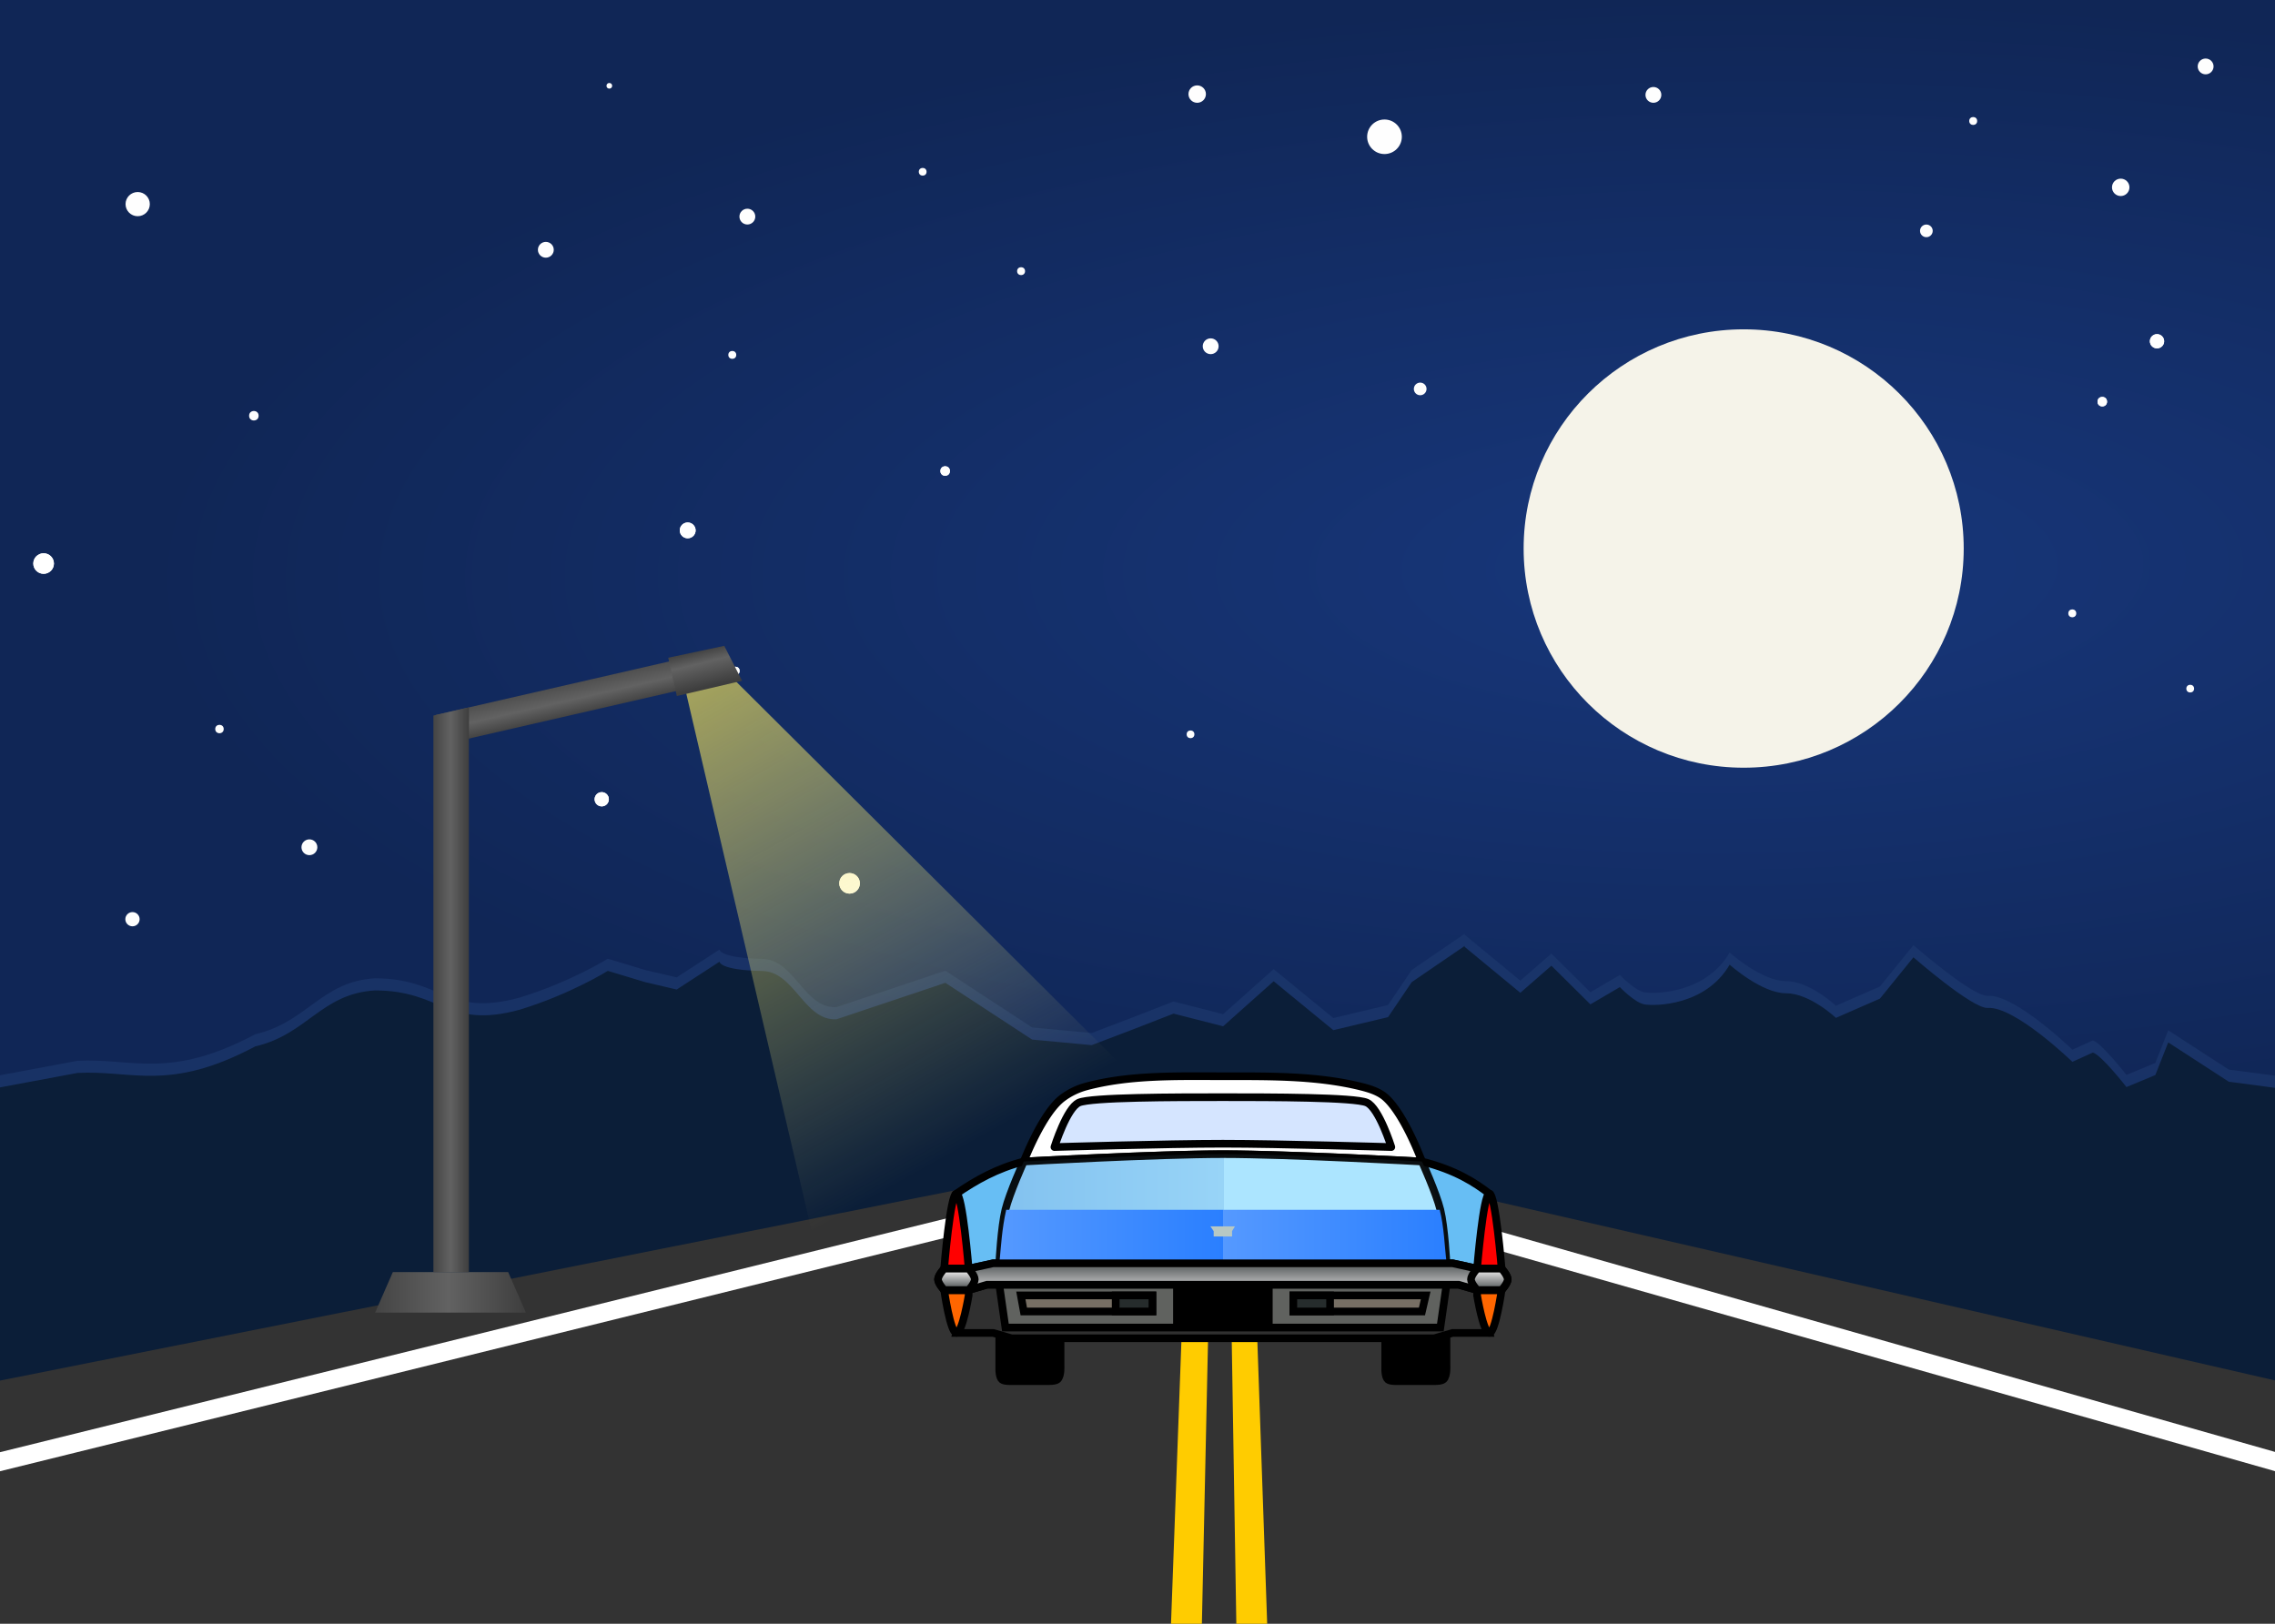<?xml version="1.0" encoding="UTF-8" standalone="no"?>
<svg
   width="1122"
   height="801"
   viewBox="0 0 296.862 211.931"
   version="1.1"
   id="svg182"
   sodipodi:docname="car-at-night.svg"
   inkscape:version="1.2.2 (732a01da63, 2022-12-09)"
   xmlns:inkscape="http://www.inkscape.org/namespaces/inkscape"
   xmlns:sodipodi="http://sodipodi.sourceforge.net/DTD/sodipodi-0.dtd"
   xmlns:xlink="http://www.w3.org/1999/xlink"
   xmlns="http://www.w3.org/2000/svg"
   xmlns:svg="http://www.w3.org/2000/svg">
  <sodipodi:namedview
     id="namedview184"
     pagecolor="#505050"
     bordercolor="#ffffff"
     borderopacity="1"
     inkscape:showpageshadow="0"
     inkscape:pageopacity="0"
     inkscape:pagecheckerboard="1"
     inkscape:deskcolor="#505050"
     showgrid="true"
     inkscape:zoom="4.1797752"
     inkscape:cx="433.75538"
     inkscape:cy="337.57796"
     inkscape:window-width="2560"
     inkscape:window-height="1017"
     inkscape:window-x="-8"
     inkscape:window-y="-8"
     inkscape:window-maximized="1"
     inkscape:current-layer="svg182"
     showguides="false" />
  <defs
     id="defs40">
    <linearGradient
       inkscape:collect="always"
       id="linearGradient4130">
      <stop
         style="stop-color:#444444;stop-opacity:1;"
         offset="0"
         id="stop4124" />
      <stop
         style="stop-color:#626262;stop-opacity:1;"
         offset="0.333"
         id="stop4126" />
      <stop
         style="stop-color:#3e3e3e;stop-opacity:1;"
         offset="1"
         id="stop4128" />
    </linearGradient>
    <linearGradient
       inkscape:collect="always"
       id="linearGradient4041">
      <stop
         style="stop-color:#444444;stop-opacity:1;"
         offset="0"
         id="stop4037" />
      <stop
         style="stop-color:#626262;stop-opacity:1;"
         offset="0.486"
         id="stop4045" />
      <stop
         style="stop-color:#3e3e3e;stop-opacity:1;"
         offset="1"
         id="stop4039" />
    </linearGradient>
    <linearGradient
       inkscape:collect="always"
       id="linearGradient1201">
      <stop
         style="stop-color:#ffe83d;stop-opacity:1;"
         offset="0"
         id="stop1197" />
      <stop
         style="stop-color:#f4ec8a;stop-opacity:0;"
         offset="1"
         id="stop1199" />
    </linearGradient>
    <inkscape:perspective
       sodipodi:type="inkscape:persp3d"
       inkscape:vp_x="0 : 105.9655 : 1"
       inkscape:vp_y="0 : 1000 : 0"
       inkscape:vp_z="296.862 : 105.9655 : 1"
       inkscape:persp3d-origin="148.431 : 70.643667 : 1"
       id="perspective5009" />
    <linearGradient
       inkscape:collect="always"
       id="linearGradient4217">
      <stop
         style="stop-color:#173679;stop-opacity:1;"
         offset="0"
         id="stop4213" />
      <stop
         style="stop-color:#173679;stop-opacity:1;"
         offset="0.06"
         id="stop4215" />
      <stop
         style="stop-color:#102656;stop-opacity:1;"
         offset="1"
         id="stop4221" />
    </linearGradient>
    <linearGradient
       id="b"
       x1="132.851"
       x2="186.478"
       y1="239.792"
       y2="239.792"
       gradientUnits="userSpaceOnUse">
      <stop
         offset="0"
         stop-color="#84c3f0"
         id="stop2" />
      <stop
         offset=".5"
         stop-color="#98d4f7"
         id="stop4" />
      <stop
         offset=".5"
         stop-color="#ace5ff"
         id="stop6" />
      <stop
         offset="1"
         stop-color="#ace5ff"
         id="stop8" />
    </linearGradient>
    <linearGradient
       id="c"
       x1="130.44"
       x2="188.727"
       y1="245.997"
       y2="245.997"
       gradientTransform="translate(.064 -.064)"
       gradientUnits="userSpaceOnUse">
      <stop
         offset="0"
         stop-color="#59f"
         id="stop11" />
      <stop
         offset=".5"
         stop-color="#2a7fff"
         id="stop13" />
      <stop
         offset=".5"
         stop-color="#59f"
         id="stop15" />
      <stop
         offset="1"
         stop-color="#2a7fff"
         id="stop17" />
    </linearGradient>
    <linearGradient
       id="d"
       x1="159.653"
       x2="159.653"
       y1="163.696"
       y2="171.071"
       gradientUnits="userSpaceOnUse">
      <stop
         offset="0"
         stop-color="#656766"
         id="stop20" />
      <stop
         offset=".25"
         stop-color="#696d6e"
         id="stop22" />
      <stop
         offset=".75"
         stop-color="#f6f4f5"
         id="stop24" />
      <stop
         offset="1"
         stop-color="#f6f4f5"
         id="stop26" />
    </linearGradient>
    <linearGradient
       xlink:href="#a"
       id="e"
       x1="-36.127"
       x2="-36.127"
       y1="169.783"
       y2="164.204"
       gradientTransform="translate(230.19)"
       gradientUnits="userSpaceOnUse" />
    <linearGradient
       id="a">
      <stop
         offset="0"
         stop-color="#656766"
         id="stop30" />
      <stop
         offset=".336"
         stop-color="#696d6e"
         id="stop32" />
      <stop
         offset=".75"
         stop-color="#f6f4f5"
         id="stop34" />
      <stop
         offset="1"
         stop-color="#f6f4f5"
         id="stop36" />
    </linearGradient>
    <linearGradient
       xlink:href="#a"
       id="f"
       x1="125.417"
       x2="125.417"
       y1="169.438"
       y2="164.538"
       gradientUnits="userSpaceOnUse" />
    <radialGradient
       inkscape:collect="always"
       xlink:href="#linearGradient4217"
       id="radialGradient4219"
       cx="232.543"
       cy="74.14"
       fx="232.543"
       fy="74.14"
       r="149.39"
       gradientTransform="matrix(-1.383,0.012,-0.004,-0.498,547.586,108.216)"
       gradientUnits="userSpaceOnUse" />
    <filter
       inkscape:collect="always"
       style="color-interpolation-filters:sRGB"
       id="filter14338"
       x="-0.032"
       y="-0.432"
       width="1.063"
       height="1.865">
      <feGaussianBlur
         inkscape:collect="always"
         stdDeviation="3.945"
         id="feGaussianBlur14340" />
    </filter>
    <linearGradient
       inkscape:collect="always"
       xlink:href="#linearGradient1201"
       id="linearGradient1203"
       x1="71.386"
       y1="63.55"
       x2="125.599"
       y2="160.685"
       gradientUnits="userSpaceOnUse"
       gradientTransform="translate(-0.529,-10.536)" />
    <linearGradient
       inkscape:collect="always"
       xlink:href="#linearGradient4041"
       id="linearGradient4043"
       x1="56.885"
       y1="134.937"
       x2="60.854"
       y2="134.937"
       gradientUnits="userSpaceOnUse"
       gradientTransform="matrix(1.168,0,0,1.168,-9.903,-27.929)" />
    <linearGradient
       inkscape:collect="always"
       xlink:href="#linearGradient4041"
       id="linearGradient4053"
       x1="48.948"
       y1="168.672"
       x2="68.626"
       y2="168.672"
       gradientUnits="userSpaceOnUse" />
    <linearGradient
       inkscape:collect="always"
       xlink:href="#linearGradient4130"
       id="linearGradient4122"
       x1="92.008"
       y1="95.349"
       x2="93.128"
       y2="99.939"
       gradientUnits="userSpaceOnUse"
       gradientTransform="translate(0,-10.536)" />
    <linearGradient
       inkscape:collect="always"
       xlink:href="#linearGradient4130"
       id="linearGradient10581"
       x1="76.469"
       y1="92.891"
       x2="75.184"
       y2="87.239"
       gradientUnits="userSpaceOnUse" />
  </defs>
  <path
     fill="navy"
     stroke="#000"
     stroke-width=".213"
     d="M-.981-.349h298.78v148.84H-.981Z"
     id="path50"
     style="fill:url(#radialGradient4219);fill-opacity:1;stroke:none" />
  <path
     fill="#00032b"
     d="m 297.8,140.523 -6.965,-0.922 -7.906,-5.13 -1.681,4.259 -3.769,1.568 c 0,0 -3.251,-4.181 -4.385,-4.504 l -2.671,1.21 c 0,0 -2.344,-2.27 -5.028,-4.231 -2.121,-1.55 -4.455,-2.909 -6.013,-2.802 -1.972,0.134 -9.7,-6.608 -9.7,-6.608 l -4.372,5.392 -5.745,2.513 c 0,0 -3.382,-3.216 -6.538,-3.216 -3.157,0 -7.326,-3.726 -7.326,-3.726 -3.13,5.369 -9.755,5.427 -11.129,5.178 -1.273,-0.23 -3.2,-2.252 -3.2,-2.252 l -3.843,2.252 -5.089,-5.045 -4.056,3.534 -7.279,-6.006 0.028,-0.116 -6.917,4.73 -3.095,4.572 -7.135,1.7 -7.789,-6.385 -6.593,5.878 -6.47,-1.653 c -3.548,1.406 -7.116,2.759 -10.684,4.113 l -7.771,-0.726 -11.317,-7.407 -14.204,4.756 c -4.218,0.241 -5.474,-6.223 -9.69,-6.301 -5.584,-0.104 -5.585,-1.21 -5.585,-1.21 l -5.585,3.629 -4.128,-0.968 -4.857,-1.469 c 0,0 -4.86,3.047 -11.53,5.079 -9.446,2.57 -10.098,-2.524 -18.865,-2.524 -7.01,0.427 -8.822,5.732 -15.605,7.3 -11.27,5.993 -16.032,3.08 -23.207,3.469 l -11.087,2.068 v 2.138 L 297.8,143.769 Z"
     id="path2458"
     style="fill:#1f3a70;fill-opacity:0.604;stroke:none;filter:url(#filter14338)"
     sodipodi:nodetypes="cccccccsscccscsccccccccccccccccscccccccccccc" />
  <path
     id="path42"
     style="fill:#0b1e38;fill-opacity:1;stroke:none;paint-order:fill markers stroke"
     d="M 191.135 123.452 L 184.218 128.182 L 181.123 132.755 L 173.988 134.455 L 166.199 128.07 L 159.606 133.948 L 153.136 132.295 C 149.588 133.701 146.02 135.054 142.452 136.408 L 134.681 135.682 L 123.364 128.276 L 109.161 133.032 C 104.942 133.273 103.686 126.809 99.47 126.731 C 93.886 126.628 93.885 125.521 93.885 125.521 L 88.3 129.15 L 84.172 128.182 L 79.315 126.714 C 79.315 126.714 74.455 129.76 67.785 131.793 C 58.339 134.362 57.687 129.268 48.92 129.268 C 41.91 129.696 40.098 135.001 33.315 136.569 C 22.045 142.562 17.282 139.649 10.108 140.037 L -0.979 142.105 L -0.979 146.374 L -0.981 146.374 L -0.981 188.9 L 297.799 188.9 L 297.799 148.484 L 297.8 148.484 L 297.8 142.105 L 290.835 141.183 L 282.929 136.053 L 281.248 140.312 L 277.479 141.881 C 277.479 141.881 274.227 137.699 273.094 137.376 L 270.423 138.586 C 270.423 138.586 262.911 131.312 259.382 131.553 C 257.41 131.687 249.682 124.945 249.682 124.945 L 245.311 130.337 L 239.566 132.851 C 239.566 132.851 236.184 129.634 233.028 129.634 C 229.871 129.634 225.702 125.908 225.702 125.908 C 222.572 131.278 215.947 131.335 214.573 131.086 C 213.3 130.856 211.373 128.834 211.373 128.834 L 207.53 131.086 L 202.441 126.041 L 198.386 129.575 L 191.106 123.569 L 191.135 123.452 z " />
  <path
     id="path44"
     d="M 159.08 148.491 L -0.98 180.385 L -0.98 211.931 L 297.8 211.931 L 297.8 180.385 L 159.08 148.491 z "
     style="fill:#333333;fill-opacity:1" />
  <path
     id="path48"
     style="color:#000000;fill:#ffcc00;-inkscape-stroke:none"
     d="m 158.207,148.577 -3.102,0.807 -2.301,62.547 h 4.029 z m 2.094,0.013 1.025,63.341 h 4.027 l -2.169,-62.409 z"
     sodipodi:nodetypes="cccccccccc" />
  <path
     fill="none"
     stroke="#ffffff"
     stroke-width="2.415"
     d="M -0.981,191.021 150.652,153.557"
     id="path46"
     sodipodi:nodetypes="cc" />
  <path
     fill="#ffffff"
     stroke="#ffffff"
     stroke-width="2.415"
     d="M 297.8,191.021 164.721,153.177"
     id="path52"
     sodipodi:nodetypes="cc" />
  <ellipse
     cx="227.53"
     cy="71.591"
     fill="#fff"
     rx="28.713"
     ry="28.608"
     style="paint-order:fill markers stroke;fill:#f5f3e9;fill-opacity:1"
     id="ellipse54" />
  <g
     class="car"
     style="paint-order:stroke markers fill;stroke-dasharray:none;stroke-width:1;opacity:1"
     id="g98">
    <path
       fill="#67bef4"
       stroke="#000"
       stroke-width=".6"
       d="M133.592 151.597c-3.532.9-6.271 2.47-8.792 4.194l1.598 9.788 3.198-.699h59.952l3.198.699 1.598-9.788c-1.83-1.4-4.351-3.081-8.792-4.194Z"
       style="paint-order:stroke markers fill;stroke-dasharray:none;stroke-width:1"
       id="path58" />
    <path
       stroke="#000"
       stroke-width=".265"
       d="M180.755 173.969v4.894s.012.915.357 1.196c.308.251 1.241.202 1.241.202h4.796s.924.03 1.211-.229c.503-.455.388-1.868.388-1.868v-4.195ZM130.394 173.969v4.894s.012.915.357 1.196c.308.251 1.242.202 1.242.202h4.796s.923.03 1.21-.229c.503-.455.389-1.868.389-1.868v-4.195Z"
       style="paint-order:stroke markers fill;stroke-dasharray:none;stroke-width:1"
       id="path60" />
    <path
       fill="#303030"
       stroke="#000"
       stroke-width=".6"
       d="m126.397 168.375 2.398-.699h61.551l2.398.699 1.599 5.593h-4.796l-2.398.699h-55.155l-2.398-.699h-4.797Z"
       style="paint-order:stroke markers fill;stroke-dasharray:none;stroke-width:1"
       id="path62" />
    <path
       fill="#f60"
       stroke="#000"
       stroke-width=".6"
       d="M123.201 168.375h3.197v.699s-.799 4.894-1.599 4.894c-.799 0-1.598-5.593-1.598-5.593Z"
       class="lights"
       style="paint-order:stroke markers fill;stroke-dasharray:none;stroke-width:1"
       id="path64" />
    <path
       fill="#f60"
       stroke="#000"
       stroke-linejoin="round"
       stroke-width=".6"
       d="M192.746 168.375h3.197s-.799 5.593-1.599 5.593c-.799 0-1.598-4.894-1.598-4.894Z"
       class="lights"
       style="paint-order:stroke markers fill;stroke-dasharray:none;stroke-width:1"
       id="path66" />
    <path
       fill="#fff"
       stroke="#000"
       stroke-width=".6"
       d="M133.592 151.597s17.312-.949 25.98-.949c8.667 0 25.979.949 25.979.949s-2.268-6.179-4.796-8.39c-.843-.737-2.051-1.115-3.197-1.398-5.765-1.42-11.912-1.342-17.901-1.342-6.004-.001-12.206-.198-17.946 1.342a9.134 9.134 0 0 0-3.088 1.511c-2.632 1.985-5.03 8.276-5.03 8.276"
       style="paint-order:stroke markers fill;stroke-dasharray:none;stroke-width:1"
       id="path68" />
    <path
       fill="#60625f"
       stroke="#000"
       stroke-width=".6"
       d="M130.394 167.675h58.355l-.8 5.593h-56.753Z"
       style="paint-order:stroke markers fill;stroke-dasharray:none;stroke-width:1"
       id="path70" />
    <path
       stroke="#000"
       stroke-width=".6"
       d="M153.577 167.675v4.894h11.99v-4.894Z"
       style="paint-order:stroke markers fill;stroke-dasharray:none;stroke-width:1"
       id="path72" />
    <path
       fill="#776f64"
       stroke="#000"
       stroke-width=".6"
       d="M133.208 169.073h17.171v2.097h-16.786ZM168.764 169.073v2.097h16.786l.485-2.097Z"
       style="paint-order:stroke markers fill;stroke-dasharray:none;stroke-width:1"
       id="path74" />
    <path
       fill="#262c2c"
       stroke="#000"
       stroke-width=".6"
       d="M145.583 169.073v2.097h4.796v-2.097ZM168.764 169.073v2.097h4.796v-2.097Z"
       style="paint-order:stroke markers fill;stroke-dasharray:none;stroke-width:1"
       id="path76" />
    <path
       fill="#d5e5ff"
       stroke="#000"
       stroke-linejoin="round"
       stroke-width=".6"
       d="M140.787 143.907c1.598-.699 12.502-.708 18.762-.708 6.275 0 17.209.009 18.808.708 1.598.7 3.197 5.804 3.197 5.804s-14.653-.437-21.982-.437c-7.329 0-21.982.437-21.982.437s1.598-5.105 3.197-5.804Z"
       style="paint-order:stroke markers fill;stroke-dasharray:none;stroke-width:1"
       id="path78" />
    <path
       fill="red"
       stroke="#000"
       stroke-linejoin="round"
       stroke-width=".6"
       d="M192.746 165.58h3.197s-.799-9.788-1.599-9.788c-.799 0-1.598 9.788-1.598 9.788Z"
       style="paint-order:stroke markers fill;stroke-dasharray:none;stroke-width:1"
       id="path80" />
    <path
       fill="url(#b)"
       stroke="#000"
       stroke-opacity=".926"
       stroke-width=".6"
       d="M130.394 164.879s.24-4.701.8-6.991c.528-2.161 2.398-6.291 2.398-6.291s17.33-.965 26.006-.965c8.659 0 25.952.965 25.952.965s1.869 4.13 2.398 6.291c.56 2.291.799 6.991.799 6.991Z"
       style="fill:url(#b);paint-order:stroke markers fill;stroke-dasharray:none;stroke-width:1"
       id="path82" />
    <path
       fill="url(#c)"
       d="m131.301 157.901 56.563-.005c.582 2.262.613 4.642.904 6.968h-58.355c.212-2.259.329-4.497.885-6.963Z"
       style="fill:url(#c);paint-order:stroke markers fill;stroke-dasharray:none;stroke-width:1"
       id="path84" />
    <path
       fill="red"
       stroke="#000"
       stroke-width=".6"
       d="M123.201 165.58h3.197s-.799-9.788-1.599-9.788c-.799 0-1.598 9.788-1.598 9.788Z"
       style="paint-order:stroke markers fill;stroke-dasharray:none;stroke-width:1"
       id="path86" />
    <path
       fill="url(#d)"
       stroke="#000"
       stroke-width=".6"
       d="M122.4 166.977c0-.521.799-1.398.799-1.398h3.198l3.197-.699h59.953l3.197.699h3.198s.799.877.799 1.398c0 .521-.799 1.399-.799 1.399h-3.198l-2.398-.699h-61.551l-2.398.699H123.2s-.8-.878-.8-1.399Z"
       style="paint-order:stroke markers fill;stroke-dasharray:none;stroke-width:1;fill-opacity:1;fill:url(#d)"
       id="path88" />
    <path
       fill="url(#e)"
       stroke="#000"
       stroke-width=".6"
       d="M192.746 165.58h3.197s.799.877.799 1.398c0 .521-.799 1.398-.799 1.398h-3.197s-.8-.877-.8-1.398c0-.521.8-1.398.8-1.398Z"
       style="paint-order:stroke markers fill;stroke-dasharray:none;stroke-width:1;fill:url(#e)"
       id="path90" />
    <path
       fill="url(#f)"
       stroke="#000"
       stroke-width=".6"
       d="M123.201 165.58h3.197s.799.877.799 1.398c0 .521-.799 1.398-.799 1.398h-3.197s-.8-.877-.8-1.398c0-.521.8-1.398.8-1.398Z"
       style="paint-order:stroke markers fill;stroke-dasharray:none;stroke-width:1;fill:url(#f)"
       id="path92" />
    <path
       fill="#b7c8c4"
       d="M157.944 160.062h3.198l-.372.622v.699h-2.398v-.699Z"
       style="paint-order:stroke markers fill;stroke-dasharray:none;stroke-width:1"
       id="path94" />
    <path
       fill="url(#b)"
       d="M130.394 164.879s.24-4.701.8-6.991c.528-2.161 2.398-6.291 2.398-6.291s17.33-.965 26.006-.965c8.659 0 25.952.965 25.952.965s1.869 4.13 2.398 6.291c.56 2.291.799 6.991.799 6.991Z"
       style="fill:none;paint-order:markers stroke fill;stroke-dasharray:none;stroke-linejoin:miter;stroke-miterlimit:4;stroke-width:0"
       id="path96" />
  </g>
  <ellipse
     cx="17.966"
     cy="26.641"
     fill="#fff"
     fill-opacity=".994"
     rx="1.584"
     ry="1.578"
     style="paint-order:fill markers stroke"
     id="ellipse100" />
  <ellipse
     cx="180.66"
     cy="17.851"
     fill="#fff"
     fill-opacity=".994"
     rx="2.263"
     ry="2.254"
     style="paint-order:fill markers stroke"
     id="ellipse102" />
  <ellipse
     cx="120.4"
     cy="22.421"
     fill="#fff"
     fill-opacity=".994"
     rx=".506"
     ry=".504"
     style="paint-order:fill markers stroke"
     id="ellipse104" />
  <ellipse
     cx="79.509"
     cy="11.199"
     fill="#fff"
     fill-opacity=".994"
     rx=".368"
     ry=".367"
     style="paint-order:fill markers stroke"
     id="ellipse106" />
  <ellipse
     cx="155.35"
     cy="95.841"
     fill="#fff"
     fill-opacity=".994"
     rx=".506"
     ry=".504"
     style="paint-order:fill markers stroke"
     id="ellipse108" />
  <ellipse
     cx="28.639"
     cy="95.151"
     fill="#fff"
     fill-opacity=".994"
     rx=".552"
     ry=".55"
     style="paint-order:fill markers stroke"
     id="ellipse110" />
  <ellipse
     cx="40.374"
     cy="110.581"
     fill="#fff"
     fill-opacity=".994"
     rx="1.035"
     ry="1.031"
     style="paint-order:fill markers stroke"
     id="ellipse112" />
  <ellipse
     cx="17.287"
     cy="119.971"
     fill="#fff"
     fill-opacity=".994"
     rx=".932"
     ry=".928"
     style="paint-order:fill markers stroke"
     id="ellipse114" />
  <ellipse
     cx="5.691"
     cy="73.551"
     fill="#fff"
     fill-opacity=".994"
     rx="1.346"
     ry="1.341"
     style="paint-order:fill markers stroke"
     id="ellipse116" />
  <ellipse
     cx="33.127"
     cy="54.261"
     fill="#fff"
     fill-opacity=".994"
     rx=".621"
     ry=".619"
     style="paint-order:fill markers stroke"
     id="ellipse118" />
  <ellipse
     cx="71.225"
     cy="32.601"
     fill="#fff"
     fill-opacity=".994"
     rx="1.035"
     ry="1.031"
     style="paint-order:fill markers stroke"
     id="ellipse120" />
  <ellipse
     cx="97.522"
     cy="28.271"
     fill="#fff"
     fill-opacity=".994"
     rx="1.035"
     ry="1.031"
     style="paint-order:fill markers stroke"
     id="ellipse122" />
  <ellipse
     cx="95.555"
     cy="46.321"
     fill="#fff"
     fill-opacity=".994"
     rx=".518"
     ry=".516"
     style="paint-order:fill markers stroke"
     id="ellipse124" />
  <ellipse
     cx="185.32"
     cy="50.761"
     fill="#fff"
     fill-opacity=".994"
     rx=".828"
     ry=".825"
     style="paint-order:fill markers stroke"
     id="ellipse126" />
  <ellipse
     cx="157.98"
     cy="45.191"
     fill="#fff"
     fill-opacity=".994"
     rx="1.035"
     ry="1.031"
     style="paint-order:fill markers stroke"
     id="ellipse128" />
  <ellipse
     cx="133.24"
     cy="35.391"
     fill="#fff"
     fill-opacity=".994"
     rx=".518"
     ry=".516"
     style="paint-order:fill markers stroke"
     id="ellipse130" />
  <ellipse
     cx="156.22"
     cy="12.281"
     fill="#fff"
     fill-opacity=".994"
     rx="1.139"
     ry="1.135"
     style="paint-order:fill markers stroke"
     id="ellipse132" />
  <ellipse
     cx="287.81"
     cy="8.671"
     fill="#fff"
     fill-opacity=".994"
     rx="1.035"
     ry="1.031"
     style="paint-order:fill markers stroke"
     id="ellipse134" />
  <ellipse
     cx="257.48"
     cy="15.791"
     fill="#fff"
     fill-opacity=".994"
     rx=".518"
     ry=".516"
     style="paint-order:fill markers stroke"
     id="ellipse136" />
  <ellipse
     cx="276.73"
     cy="24.451"
     fill="#fff"
     fill-opacity=".994"
     rx="1.139"
     ry="1.135"
     style="paint-order:fill markers stroke"
     id="ellipse138" />
  <ellipse
     cx="251.37"
     cy="30.131"
     fill="#fff"
     fill-opacity=".994"
     rx=".828"
     ry=".825"
     style="paint-order:fill markers stroke"
     id="ellipse140" />
  <ellipse
     cx="215.75"
     cy="12.385"
     fill="#fff"
     fill-opacity=".994"
     rx="1.035"
     ry="1.031"
     style="paint-order:fill markers stroke"
     id="ellipse142" />
  <ellipse
     cx="5.691"
     cy="73.551"
     fill="#fff"
     fill-opacity=".994"
     rx="1.346"
     ry="1.341"
     style="paint-order:fill markers stroke"
     id="ellipse144" />
  <ellipse
     cx="95.958"
     cy="87.567"
     fill="#fff"
     fill-opacity=".994"
     rx=".552"
     ry=".55"
     style="paint-order:fill markers stroke"
     id="ellipse146" />
  <ellipse
     cx="58.553"
     cy="95.164"
     fill="#fff"
     fill-opacity=".994"
     rx="1.242"
     ry="1.238"
     style="paint-order:fill markers stroke"
     id="ellipse148" />
  <ellipse
     cx="89.736"
     cy="69.224"
     fill="#fff"
     fill-opacity=".994"
     rx="1.035"
     ry="1.032"
     style="paint-order:fill markers stroke"
     id="ellipse150" />
  <ellipse
     cx="123.332"
     cy="61.477"
     fill="#fff"
     fill-opacity=".994"
     rx=".621"
     ry=".619"
     style="paint-order:fill markers stroke"
     id="ellipse152" />
  <ellipse
     cx="110.858"
     cy="115.291"
     fill="#fff"
     fill-opacity=".994"
     rx="1.345"
     ry="1.341"
     style="paint-order:fill markers stroke"
     id="ellipse154" />
  <ellipse
     cx="78.519"
     cy="104.317"
     fill="#fff"
     fill-opacity=".994"
     rx=".931"
     ry=".929"
     style="paint-order:fill markers stroke"
     id="ellipse156" />
  <ellipse
     cx="95.958"
     cy="87.567"
     fill="#fff"
     fill-opacity=".994"
     rx=".552"
     ry=".55"
     style="paint-order:fill markers stroke"
     id="ellipse158" />
  <ellipse
     cx="58.553"
     cy="95.164"
     fill="#fff"
     fill-opacity=".994"
     rx="1.242"
     ry="1.238"
     style="paint-order:fill markers stroke"
     id="ellipse160" />
  <ellipse
     cx="89.736"
     cy="69.224"
     fill="#fff"
     fill-opacity=".994"
     rx="1.035"
     ry="1.032"
     style="paint-order:fill markers stroke"
     id="ellipse162" />
  <ellipse
     cx="123.332"
     cy="61.477"
     fill="#fff"
     fill-opacity=".994"
     rx=".621"
     ry=".619"
     style="paint-order:fill markers stroke"
     id="ellipse164" />
  <ellipse
     cx="110.858"
     cy="115.291"
     fill="#fff"
     fill-opacity=".994"
     rx="1.345"
     ry="1.341"
     style="paint-order:fill markers stroke"
     id="ellipse166" />
  <ellipse
     cx="78.519"
     cy="104.317"
     fill="#fff"
     fill-opacity=".994"
     rx=".931"
     ry=".929"
     style="paint-order:fill markers stroke"
     id="ellipse168" />
  <ellipse
     cx="285.798"
     cy="89.878"
     fill="#fff"
     fill-opacity=".994"
     rx=".506"
     ry=".504"
     style="paint-order:fill markers stroke"
     id="ellipse170" />
  <ellipse
     cx="270.41"
     cy="80.052"
     fill="#fff"
     fill-opacity=".994"
     rx=".518"
     ry=".516"
     style="paint-order:fill markers stroke"
     id="ellipse172" />
  <ellipse
     cx="281.466"
     cy="44.539"
     fill="#fff"
     fill-opacity=".994"
     rx=".932"
     ry=".928"
     style="paint-order:fill markers stroke"
     id="ellipse174" />
  <ellipse
     cx="274.324"
     cy="52.424"
     fill="#fff"
     fill-opacity=".994"
     rx=".621"
     ry=".619"
     style="paint-order:fill markers stroke"
     id="ellipse176" />
  <ellipse
     cx="281.466"
     cy="44.539"
     fill="#fff"
     fill-opacity=".994"
     rx=".932"
     ry=".928"
     style="paint-order:fill markers stroke"
     id="ellipse178" />
  <ellipse
     cx="274.324"
     cy="52.424"
     fill="#fff"
     fill-opacity=".994"
     rx=".621"
     ry=".619"
     style="paint-order:fill markers stroke"
     id="ellipse180" />
  <g
     id="g4137">
    <path
       id="rect486"
       style="fill-opacity:1.0;stroke-width:0;stroke-linecap:round;paint-order:markers stroke fill;fill:url(#linearGradient4053)"
       d="m 51.263,166.026 h 15.048 l 2.315,5.292 h -19.678 z"
       sodipodi:nodetypes="ccccc" />
    <path
       id="rect890"
       style="fill:url(#linearGradient10581);paint-order:markers stroke fill;stroke-linecap:round;stroke-width:0;fill-opacity:1"
       d="M 94.278 84.733 L 95.166 88.601 L 57.773 97.181 L 56.885 93.313 Z" />
    <path
       id="rect842"
       style="fill:url(#linearGradient4043);stroke-width:0;stroke-linecap:round;paint-order:markers stroke fill"
       d="m 56.552,93.389 4.636,-1.064 V 166.026 H 56.552 Z"
       sodipodi:nodetypes="ccccc" />
    <path
       style="fill:url(#linearGradient1203);fill-opacity:1;stroke-width:0;stroke-linecap:round;paint-order:markers stroke fill"
       d="M 89.429,90.006 107.95,169.38 158.221,150.86 95.779,88.683 Z"
       id="path1135" />
    <path
       id="rect890-6"
       style="fill:url(#linearGradient4122);fill-opacity:1;stroke-width:0;stroke-linecap:round;paint-order:markers stroke fill"
       d="m 94.507,84.292 2.324,4.559 -8.51,1.991 -1.124,-4.995 z"
       sodipodi:nodetypes="ccccc" />
  </g>
</svg>
